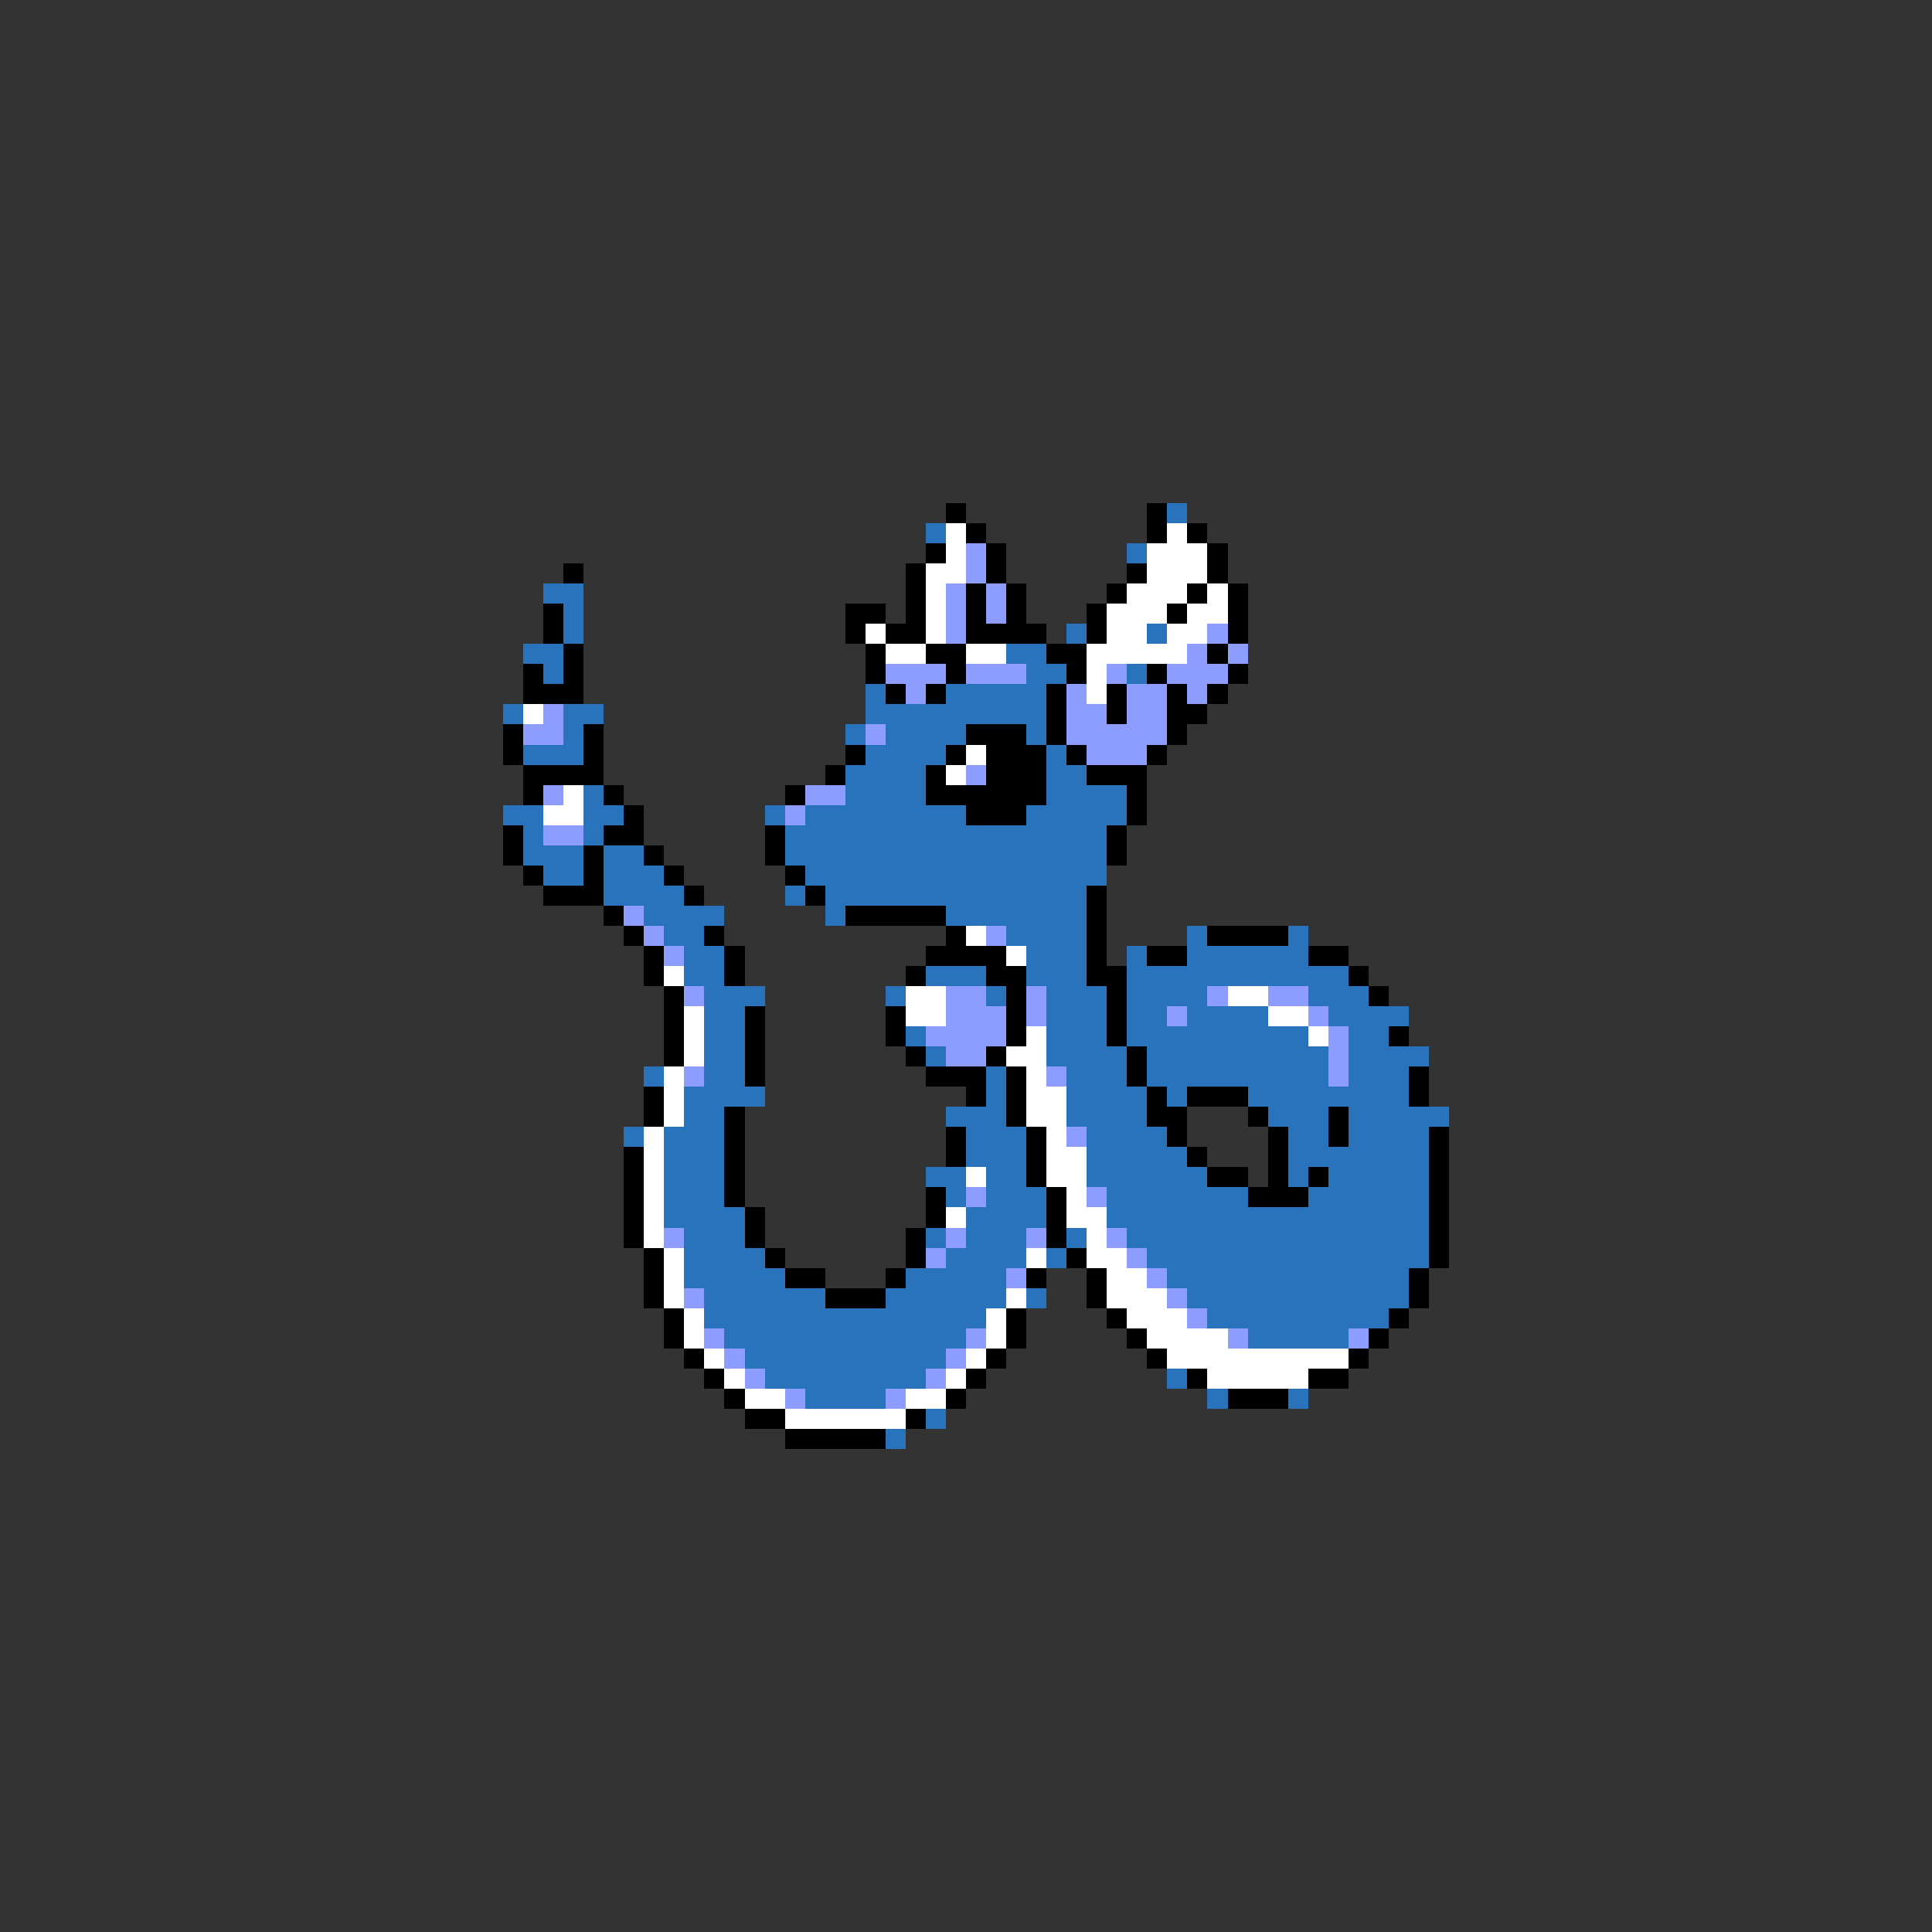 <svg xmlns="http://www.w3.org/2000/svg" viewBox="0 -0.5 96 96" shape-rendering="crispEdges">
<rect x="0" y="-0.5" width="96" height="96" fill="#333333" stroke="none"/>
<path stroke="#000000" d="M47 25h1M57 25h1M48 26h1M57 26h1M59 26h1M46 27h1M49 27h1M60 27h1M28 28h1M45 28h1M49 28h1M56 28h1M60 28h1M45 29h1M48 29h1M50 29h1M55 29h1M59 29h1M61 29h1M27 30h1M42 30h2M45 30h1M48 30h1M50 30h1M54 30h1M58 30h1M61 30h1M27 31h1M42 31h1M44 31h2M48 31h4M54 31h1M61 31h1M28 32h1M43 32h1M46 32h2M52 32h2M60 32h1M26 33h1M28 33h1M43 33h1M47 33h1M53 33h1M57 33h1M61 33h1M26 34h3M44 34h1M46 34h1M52 34h1M55 34h1M58 34h1M60 34h1M52 35h1M55 35h1M58 35h2M25 36h1M29 36h1M48 36h3M52 36h1M58 36h1M25 37h1M29 37h1M42 37h1M47 37h1M49 37h3M53 37h1M57 37h1M26 38h4M41 38h1M46 38h1M49 38h3M54 38h3M26 39h1M30 39h1M39 39h1M46 39h6M56 39h1M31 40h1M48 40h3M56 40h1M25 41h1M30 41h2M38 41h1M55 41h1M25 42h1M29 42h1M32 42h1M38 42h1M55 42h1M26 43h1M29 43h1M33 43h1M39 43h1M27 44h3M34 44h1M40 44h1M54 44h1M30 45h1M42 45h5M54 45h1M31 46h1M35 46h1M47 46h1M54 46h1M60 46h4M32 47h1M36 47h1M46 47h4M54 47h1M57 47h2M65 47h2M32 48h1M36 48h1M45 48h1M49 48h2M54 48h2M67 48h1M33 49h1M50 49h1M55 49h1M68 49h1M33 50h1M37 50h1M44 50h1M50 50h1M55 50h1M33 51h1M37 51h1M44 51h1M50 51h1M55 51h1M69 51h1M33 52h1M37 52h1M45 52h1M49 52h1M56 52h1M37 53h1M46 53h3M50 53h1M56 53h1M70 53h1M32 54h1M48 54h1M50 54h1M57 54h1M59 54h3M70 54h1M32 55h1M36 55h1M50 55h1M57 55h2M62 55h1M66 55h1M36 56h1M47 56h1M51 56h1M58 56h1M63 56h1M66 56h1M71 56h1M31 57h1M36 57h1M47 57h1M51 57h1M59 57h1M63 57h1M71 57h1M31 58h1M36 58h1M51 58h1M60 58h2M63 58h1M65 58h1M71 58h1M31 59h1M36 59h1M46 59h1M52 59h1M62 59h3M71 59h1M31 60h1M37 60h1M46 60h1M52 60h1M71 60h1M31 61h1M37 61h1M45 61h1M52 61h1M71 61h1M32 62h1M38 62h1M45 62h1M53 62h1M71 62h1M32 63h1M39 63h2M44 63h1M51 63h1M54 63h1M70 63h1M32 64h1M41 64h3M54 64h1M70 64h1M33 65h1M50 65h1M55 65h1M69 65h1M33 66h1M50 66h1M56 66h1M68 66h1M34 67h1M49 67h1M57 67h1M67 67h1M35 68h1M48 68h1M59 68h1M65 68h2M36 69h1M47 69h1M61 69h3M37 70h2M45 70h1M39 71h5" />
<path stroke="#2973bd" d="M58 25h1M46 26h1M56 27h1M27 29h2M28 30h1M28 31h1M53 31h1M57 31h1M26 32h2M50 32h2M27 33h1M51 33h2M56 33h1M43 34h1M47 34h5M25 35h1M28 35h2M43 35h9M28 36h1M42 36h1M44 36h4M51 36h1M26 37h3M43 37h4M52 37h1M42 38h4M52 38h2M29 39h1M42 39h4M52 39h4M25 40h2M29 40h2M38 40h1M40 40h8M51 40h5M26 41h1M29 41h1M39 41h16M26 42h3M30 42h2M39 42h16M27 43h2M30 43h3M40 43h15M30 44h4M39 44h1M41 44h13M32 45h4M41 45h1M47 45h7M33 46h2M50 46h4M59 46h1M64 46h1M34 47h2M51 47h3M56 47h1M59 47h6M34 48h2M46 48h3M51 48h3M56 48h11M35 49h3M44 49h1M49 49h1M52 49h3M56 49h4M65 49h3M35 50h2M52 50h3M56 50h2M59 50h4M66 50h4M35 51h2M45 51h1M52 51h3M56 51h9M67 51h2M35 52h2M46 52h1M52 52h4M57 52h9M67 52h4M32 53h1M35 53h2M49 53h1M53 53h3M57 53h9M67 53h3M34 54h4M49 54h1M53 54h4M58 54h1M62 54h8M34 55h2M47 55h3M53 55h4M63 55h3M67 55h5M31 56h1M33 56h3M48 56h3M54 56h4M64 56h2M67 56h4M33 57h3M48 57h3M54 57h5M64 57h7M33 58h3M46 58h2M49 58h2M54 58h6M64 58h1M66 58h5M33 59h3M47 59h1M49 59h3M55 59h7M65 59h6M33 60h4M48 60h4M55 60h16M34 61h3M46 61h1M48 61h3M53 61h1M56 61h15M34 62h4M47 62h4M52 62h1M57 62h14M34 63h5M45 63h5M58 63h12M35 64h6M44 64h6M51 64h1M59 64h11M35 65h14M60 65h9M36 66h12M62 66h5M37 67h10M38 68h8M58 68h1M40 69h4M60 69h1M64 69h1M46 70h1M44 71h1" />
<path stroke="#ffffff" d="M47 26h1M58 26h1M47 27h1M57 27h3M46 28h2M57 28h3M46 29h1M56 29h3M60 29h1M46 30h1M55 30h3M59 30h2M43 31h1M46 31h1M55 31h2M58 31h2M44 32h2M48 32h2M54 32h5M54 33h1M54 34h1M26 35h1M48 37h1M47 38h1M28 39h1M27 40h2M48 46h1M50 47h1M33 48h1M45 49h2M61 49h2M34 50h1M45 50h2M63 50h2M34 51h1M51 51h1M65 51h1M34 52h1M50 52h2M33 53h1M51 53h1M33 54h1M51 54h2M33 55h1M51 55h2M32 56h1M52 56h1M32 57h1M52 57h2M32 58h1M48 58h1M52 58h2M32 59h1M53 59h1M32 60h1M47 60h1M53 60h2M32 61h1M54 61h1M33 62h1M51 62h1M54 62h2M33 63h1M55 63h2M33 64h1M50 64h1M55 64h3M34 65h1M49 65h1M56 65h3M34 66h1M49 66h1M57 66h4M35 67h1M48 67h1M58 67h9M36 68h1M47 68h1M60 68h5M37 69h2M45 69h2M39 70h6" />
<path stroke="#8c9cff" d="M48 27h1M48 28h1M47 29h1M49 29h1M47 30h1M49 30h1M47 31h1M60 31h1M59 32h1M61 32h1M44 33h3M48 33h3M55 33h1M58 33h3M45 34h1M53 34h1M56 34h2M59 34h1M27 35h1M53 35h2M56 35h2M26 36h2M43 36h1M53 36h5M54 37h3M48 38h1M27 39h1M40 39h2M39 40h1M27 41h2M31 45h1M32 46h1M49 46h1M33 47h1M34 49h1M47 49h2M51 49h1M60 49h1M63 49h2M47 50h3M51 50h1M58 50h1M65 50h1M46 51h4M66 51h1M47 52h2M66 52h1M34 53h1M52 53h1M66 53h1M53 56h1M48 59h1M54 59h1M33 61h1M47 61h1M51 61h1M55 61h1M46 62h1M56 62h1M50 63h1M57 63h1M34 64h1M58 64h1M59 65h1M35 66h1M48 66h1M61 66h1M67 66h1M36 67h1M47 67h1M37 68h1M46 68h1M39 69h1M44 69h1" />
</svg>
